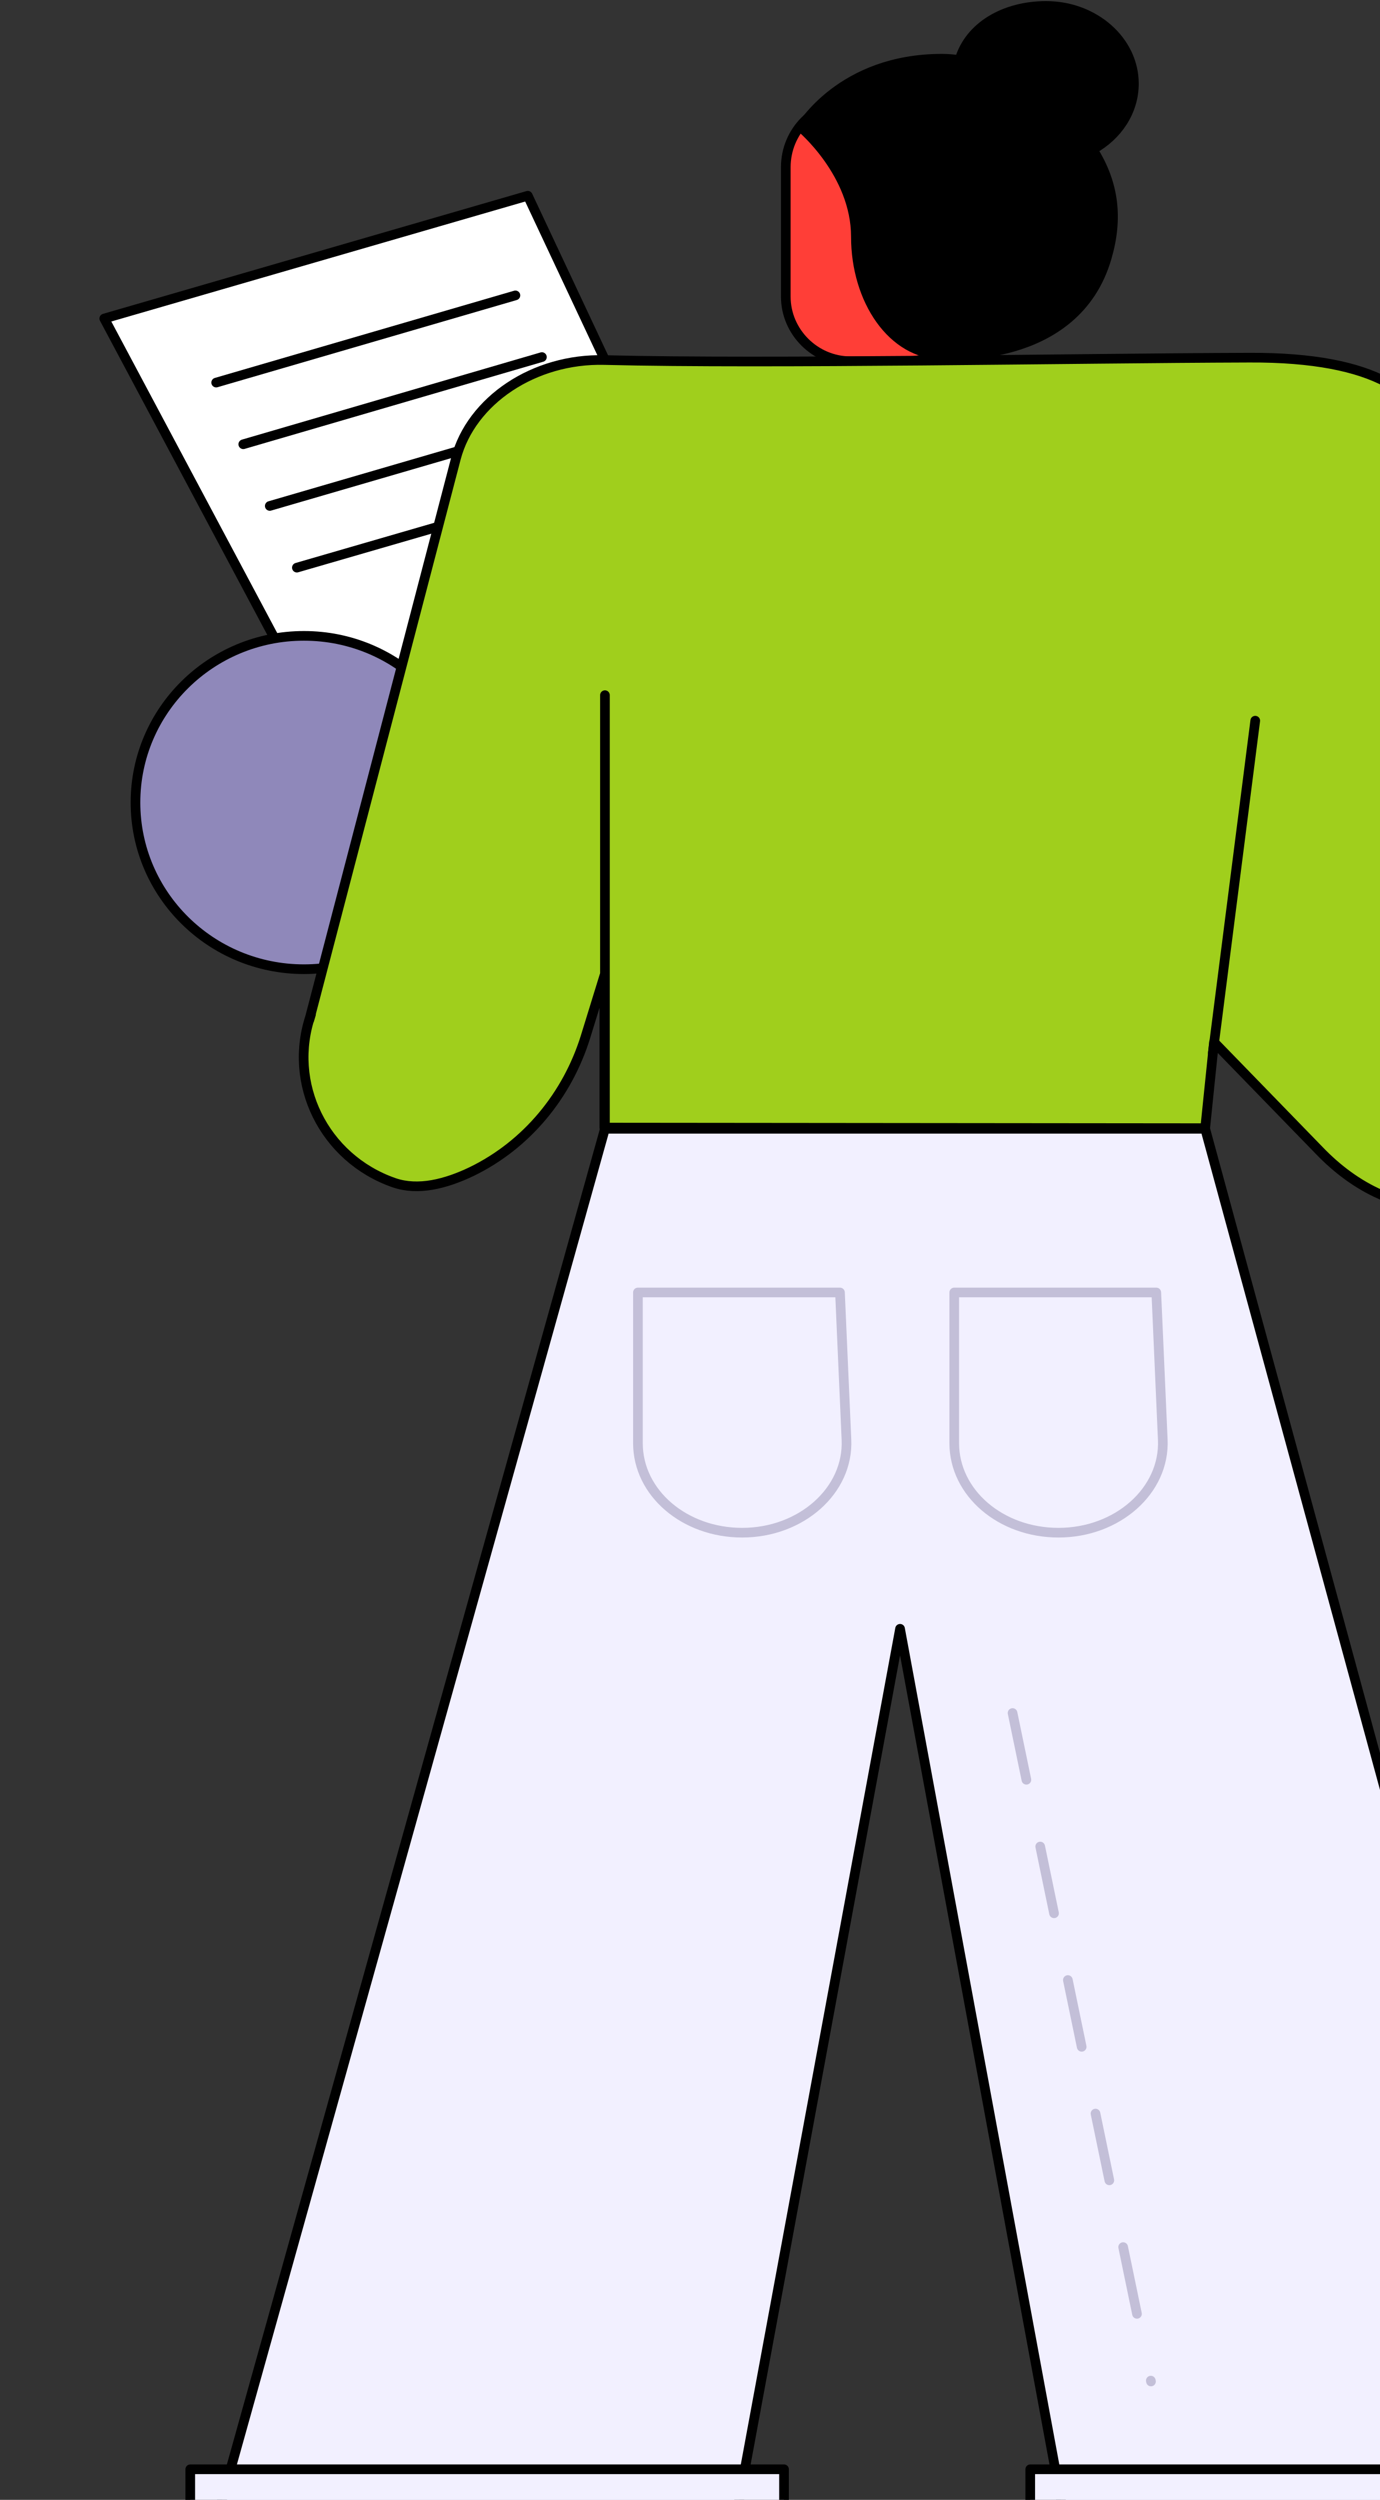 <svg width="243" height="440" viewBox="0 0 243 440" fill="none" xmlns="http://www.w3.org/2000/svg">
<rect x="0" y="0" width="243" height="440" fill="#333333" stroke="none"/>
<path d="M61.3 136.659L18.359 56.063L92.936 34.452L106.523 63.371" fill="white"/>
<path d="M61.3 136.659L18.359 56.063L92.936 34.452L106.523 63.371" stroke="black" stroke-width="1.7" stroke-miterlimit="10" stroke-linecap="round" stroke-linejoin="round"/>
<path d="M149.776 63.58H159.733C166.06 63.58 171.143 58.464 171.143 52.096V29.441C171.143 23.072 166.06 17.957 159.733 17.957H149.776C143.449 17.957 138.366 23.072 138.366 29.441V52.2C138.366 58.464 143.552 63.58 149.776 63.58Z" fill="#FF3E37" stroke="black" stroke-width="1.7" stroke-miterlimit="10" stroke-linecap="round" stroke-linejoin="round"/>
<path d="M165.852 10.335C166.89 10.335 167.927 10.44 168.964 10.544C170.727 4.594 176.951 1.044 184.211 1.044C192.717 1.044 199.666 7.204 199.666 14.72C199.666 19.627 196.762 23.907 192.405 26.309C196.243 32.364 196.866 38.523 194.895 45.309C189.397 64.415 166.06 62.431 166.06 62.431C157.14 62.431 150.709 52.826 150.709 41.656C150.709 30.485 141.063 22.446 141.063 22.446C141.063 22.446 148.116 10.335 165.852 10.335Z" fill="black" stroke="black" stroke-width="1.7" stroke-miterlimit="10" stroke-linecap="round" stroke-linejoin="round"/>
<path d="M53.521 170.589C37.138 170.589 23.856 157.455 23.856 141.253C23.856 125.051 37.138 111.917 53.521 111.917C69.904 111.917 83.186 125.051 83.186 141.253C83.186 157.455 69.904 170.589 53.521 170.589Z" fill="#8F88BA" stroke="black" stroke-width="1.7" stroke-miterlimit="10" stroke-linecap="round" stroke-linejoin="round"/>
<path d="M38.066 67.338L90.757 51.991" stroke="black" stroke-width="1.7" stroke-miterlimit="10" stroke-linecap="round" stroke-linejoin="round"/>
<path d="M42.838 78.195L95.425 62.849" stroke="black" stroke-width="1.7" stroke-miterlimit="10" stroke-linecap="round" stroke-linejoin="round"/>
<path d="M47.504 89.053L100.195 73.706" stroke="black" stroke-width="1.7" stroke-miterlimit="10" stroke-linecap="round" stroke-linejoin="round"/>
<path d="M52.276 99.911L104.863 84.668" stroke="black" stroke-width="1.7" stroke-miterlimit="10" stroke-linecap="round" stroke-linejoin="round"/>
<path d="M103.1 182.491C99.885 192.827 92.728 201.492 83.082 206.19C78.518 208.382 73.643 209.635 69.391 208.173C57.047 203.893 50.513 190.634 54.766 178.524L54.454 179.568L80.281 80.701C82.978 70.47 94.076 63.057 106.419 63.371C135.773 64.102 188.464 63.057 219.995 62.953C242.711 62.849 250.801 69.635 252.357 77.674L274.761 177.48C275.902 182.595 276.109 187.815 275.176 192.931C273.309 202.745 263.351 216.943 246.03 211.41C245.096 211.097 244.059 210.679 243.126 210.261C239.08 208.487 235.45 205.772 232.338 202.536L213.772 183.431L212.216 198.569L106.419 198.464V171.738L103.1 182.491Z" fill="#A0CF1C" stroke="black" stroke-width="1.7" stroke-miterlimit="10" stroke-linecap="round" stroke-linejoin="round"/>
<path d="M37.651 445.161L106.523 198.673H142.204H174.772H212.216L285.963 469.695H192.302L158.488 286.682L124.674 469.695L37.651 445.161Z" fill="#F2F0FF" stroke="black" stroke-width="1.7" stroke-miterlimit="10" stroke-linecap="round" stroke-linejoin="round"/>
<path d="M181.411 434.616H285.963V484.415H181.411V434.616Z" fill="#F2F0FF" stroke="black" stroke-width="1.7" stroke-miterlimit="10" stroke-linecap="round" stroke-linejoin="round"/>
<path d="M33.502 434.616H138.055V484.415H33.502V434.616Z" fill="#F2F0FF" stroke="black" stroke-width="1.7" stroke-miterlimit="10" stroke-linecap="round" stroke-linejoin="round"/>
<path d="M213.565 185.31L221.033 126.846" stroke="black" stroke-width="1.7" stroke-miterlimit="10" stroke-linecap="round" stroke-linejoin="round"/>
<path d="M106.523 197.629V122.356" stroke="black" stroke-width="1.7" stroke-miterlimit="10" stroke-linecap="round" stroke-linejoin="round"/>
<path d="M203.607 227.487H168.03V254.005C168.03 262.774 176.224 269.769 186.389 269.769C196.761 269.769 205.163 262.357 204.748 253.378L203.607 227.487Z" stroke="#C3BFD8" stroke-width="1.7" stroke-miterlimit="10" stroke-linecap="round" stroke-linejoin="round"/>
<path d="M147.908 227.487H112.331V254.005C112.331 262.774 120.525 269.769 130.69 269.769C141.062 269.769 149.464 262.357 149.049 253.378L147.908 227.487Z" stroke="#C3BFD8" stroke-width="1.7" stroke-miterlimit="10" stroke-linecap="round" stroke-linejoin="round"/>
<path d="M178.299 301.507L202.674 419.165" stroke="#C3BFD8" stroke-width="1.7" stroke-miterlimit="10" stroke-linecap="round" stroke-linejoin="round" stroke-dasharray="12 12"/>
</svg>
